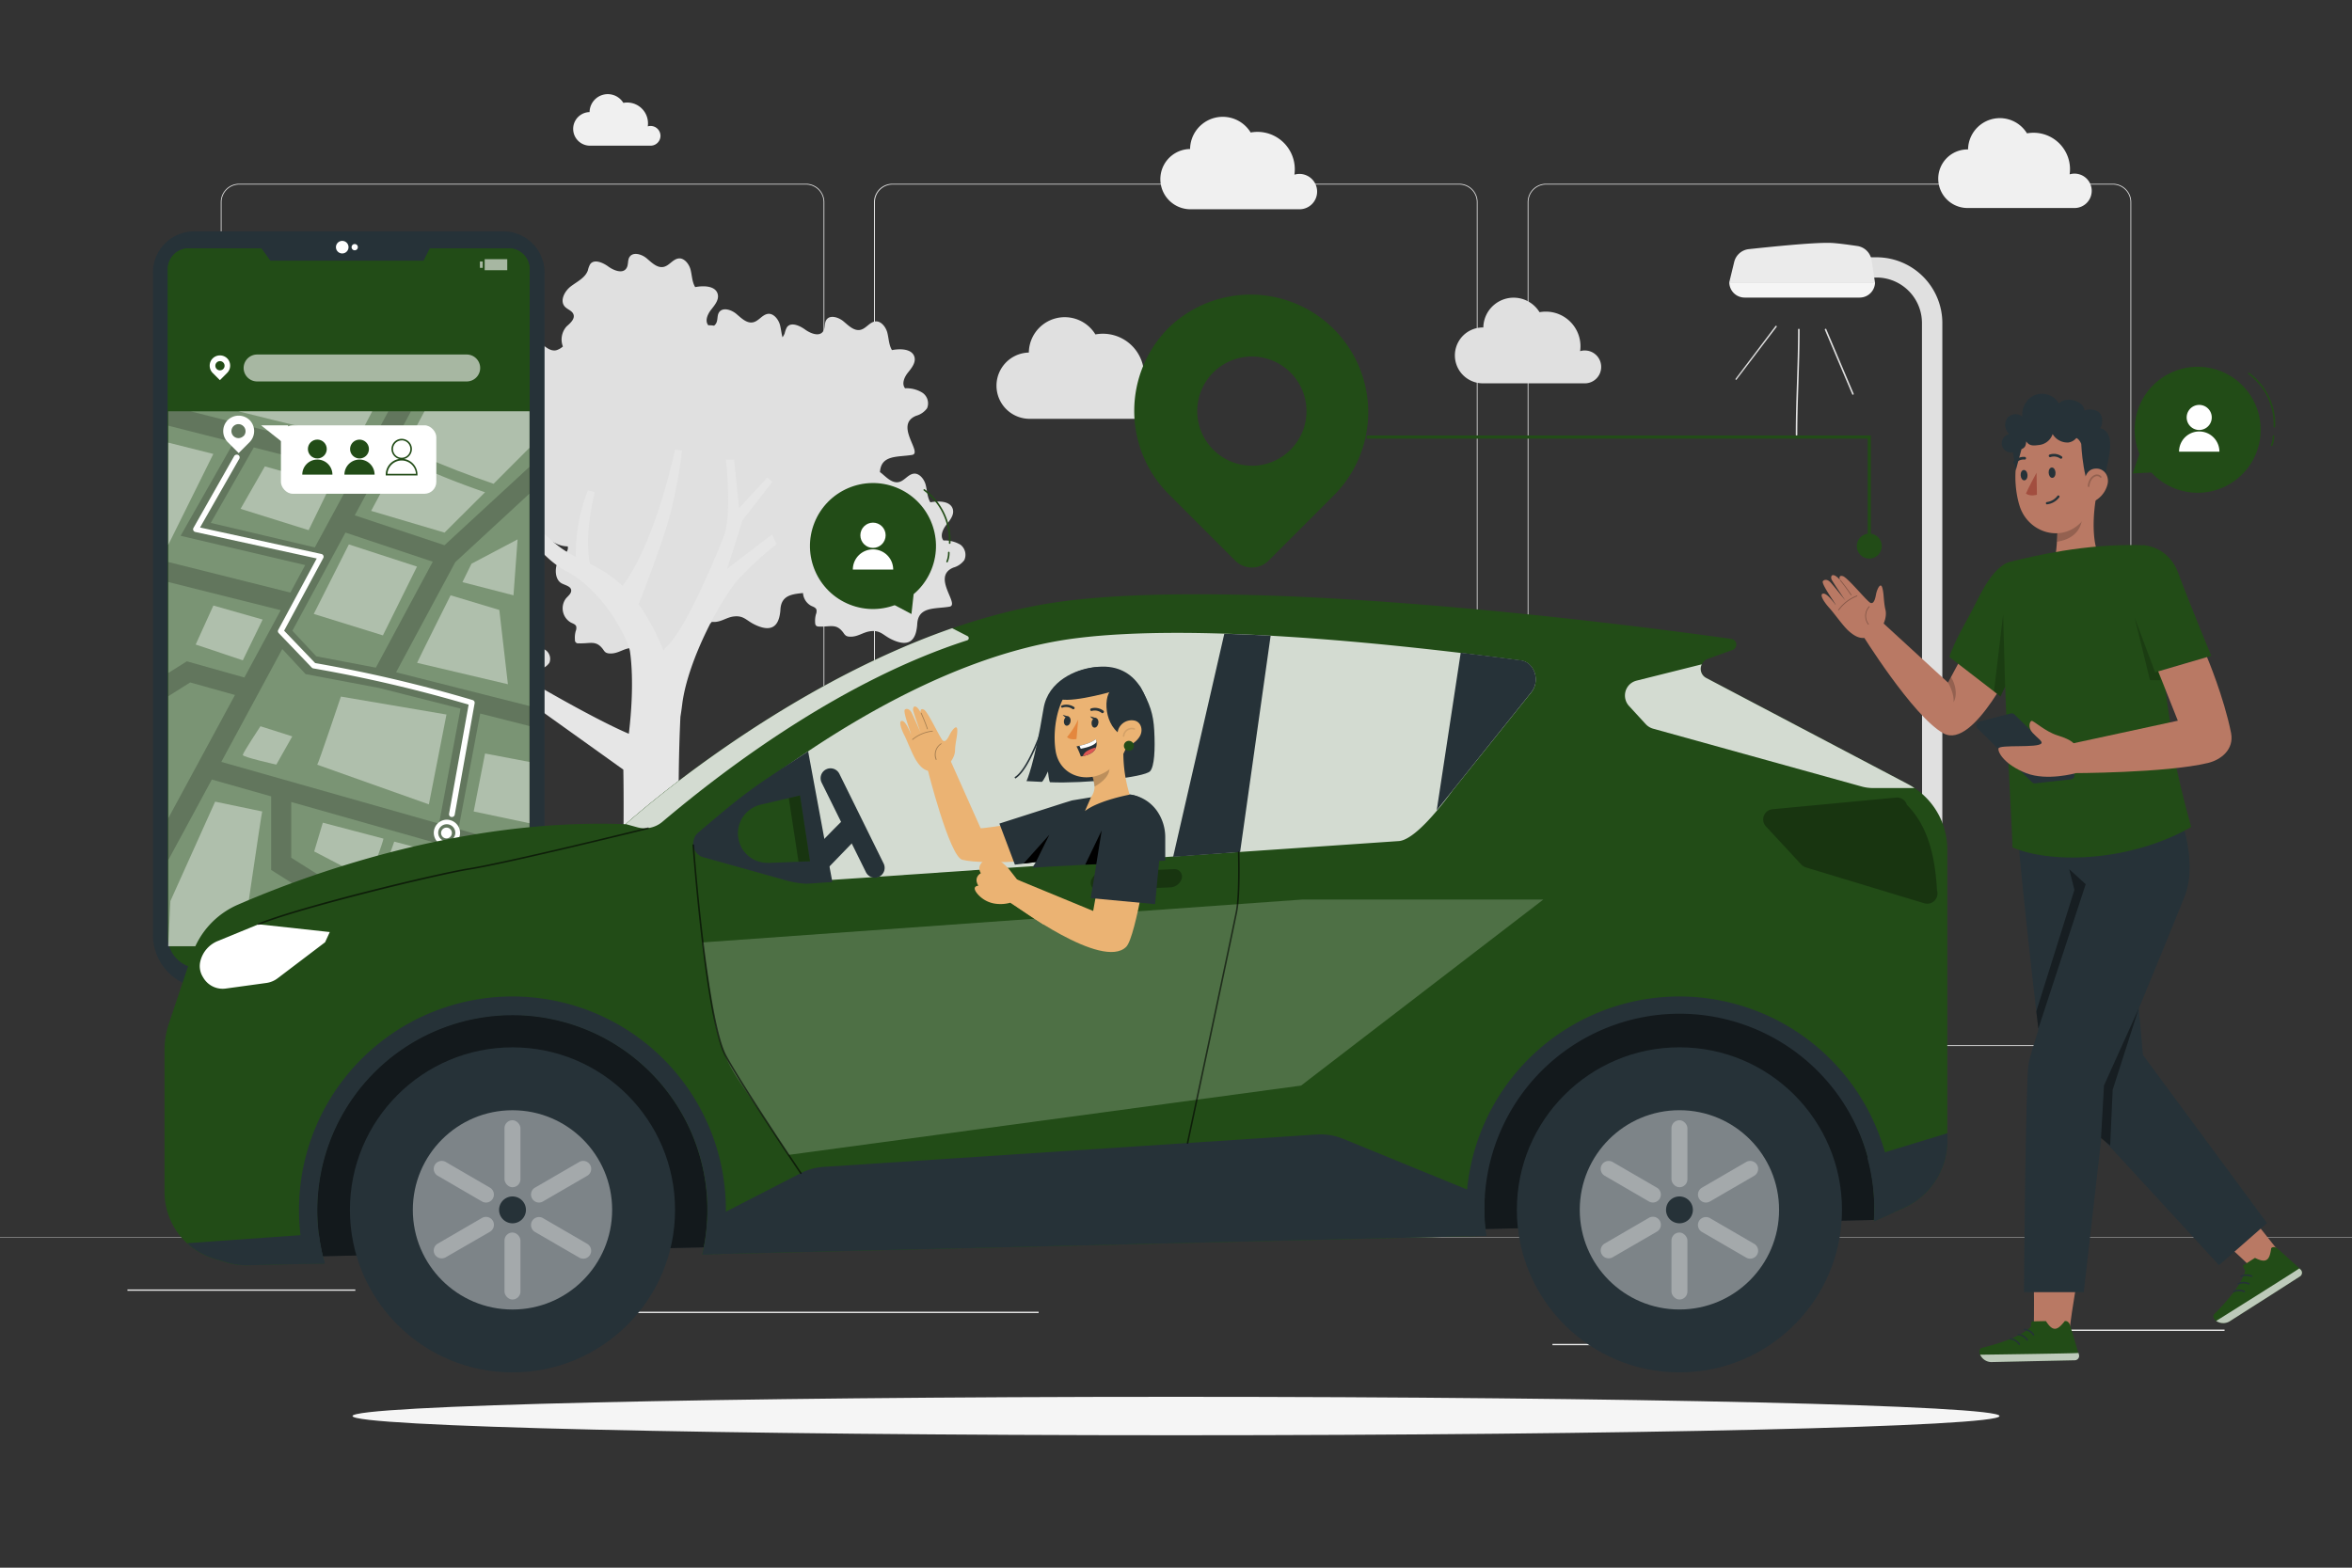 <svg xmlns="http://www.w3.org/2000/svg" viewBox="0 0 750 500"><rect x="0" y="0" width="750" height="500" fill="#333333" stroke="none"/><g id="freepik--background-complete--inject-28"><path d="M673.73,333.61H493a5.87,5.87,0,0,1-5.86-5.86V64.47A5.87,5.87,0,0,1,493,58.61H673.73a5.87,5.87,0,0,1,5.87,5.86V327.75A5.87,5.87,0,0,1,673.73,333.61ZM493,58.86a5.61,5.61,0,0,0-5.61,5.61V327.75a5.61,5.61,0,0,0,5.61,5.61H673.73a5.62,5.62,0,0,0,5.62-5.61V64.47a5.62,5.62,0,0,0-5.62-5.61Z" style="fill:#e0e0e0"></path><path d="M465.31,333.61H284.56a5.87,5.87,0,0,1-5.86-5.86V64.47a5.87,5.87,0,0,1,5.86-5.86H465.31a5.87,5.87,0,0,1,5.86,5.86V327.75A5.87,5.87,0,0,1,465.31,333.61ZM284.56,58.86A5.62,5.62,0,0,0,279,64.47V327.75a5.62,5.62,0,0,0,5.61,5.61H465.31a5.62,5.62,0,0,0,5.61-5.61V64.47a5.62,5.62,0,0,0-5.61-5.61Z" style="fill:#e0e0e0"></path><path d="M257,333.61H76.27a5.87,5.87,0,0,1-5.87-5.86V64.47a5.87,5.87,0,0,1,5.87-5.86H257a5.87,5.87,0,0,1,5.86,5.86V327.75A5.87,5.87,0,0,1,257,333.61ZM76.27,58.86a5.62,5.62,0,0,0-5.62,5.61V327.75a5.62,5.62,0,0,0,5.62,5.61H257a5.61,5.61,0,0,0,5.61-5.61V64.47A5.61,5.61,0,0,0,257,58.86Z" style="fill:#e0e0e0"></path><rect y="394.68" width="750" height="0.12" style="fill:#e0e0e0"></rect><rect x="653.63" y="424.06" width="55.73" height="0.42" style="fill:#ebebeb"></rect><rect x="495.04" y="428.62" width="14.63" height="0.42" style="fill:#ebebeb"></rect><rect x="40.64" y="411.26" width="72.67" height="0.42" style="fill:#ebebeb"></rect><rect x="128.3" y="411.26" width="10.66" height="0.42" style="fill:#ebebeb"></rect><rect x="173.59" y="418.36" width="157.61" height="0.42" style="fill:#ebebeb"></rect><g id="freepik--freepik--tree-1--inject-2--inject-28"><path d="M306.31,173.76a9.6,9.6,0,0,0-5.46-1.37c-1.17-1.43-.22-3.57.91-5s2.53-3.1,2.1-4.9c-.67-2.7-4.46-2.81-7.19-2.28-1-1.63-1-3.65-1.48-5.54s-2.09-3.86-3.88-3.59-2.89,2.24-4.65,2.66c-2.05.48-3.83-1.33-5.43-2.69a7.36,7.36,0,0,0-.63-.47h0c.34-5.62,5.69-4.72,10.24-5.49,3.56-.59-5.87-9.59,1.32-12.49a6.38,6.38,0,0,0,3.47-2.4,4.09,4.09,0,0,0-1.58-5,9.6,9.6,0,0,0-5.44-1.36c-1.17-1.43-.23-3.58.91-5s2.52-3.1,2.1-4.9c-.68-2.7-4.46-2.81-7.19-2.28-1-1.63-1-3.66-1.48-5.54s-2.08-3.86-3.88-3.6-2.89,2.25-4.66,2.67c-2.05.48-3.82-1.34-5.43-2.69s-4.41-2.21-5.51-.42c-.66,1.06-.27,2.54-1,3.6-1.19,1.8-4,.69-5.78-.6s-4.58-2.47-5.78-.67a7.35,7.35,0,0,0-.68,1.87,5.23,5.23,0,0,1-.71,1.29c-.35-1.25-.46-2.6-.78-3.86-.49-1.87-2.09-3.86-3.89-3.6s-2.89,2.26-4.65,2.67c-2.05.49-3.82-1.34-5.43-2.69s-4.41-2.21-5.52-.41c-.66,1.06-.26,2.54-1,3.6a1.79,1.79,0,0,1-.57.59,9.23,9.23,0,0,0-1.81-.12c-1.18-1.42-.23-3.55.91-5s2.53-3.11,2.1-4.9c-.67-2.71-4.46-2.81-7.2-2.28-1-1.64-1-3.67-1.47-5.54s-2.09-3.87-3.89-3.59-2.89,2.25-4.65,2.67c-2.05.48-3.82-1.32-5.43-2.69s-4.41-2.2-5.52-.42c-.65,1-.26,2.55-1,3.6-1.19,1.79-4,.68-5.77-.61s-4.59-2.47-5.79-.67a7,7,0,0,0-.69,1.88c-.82,2.4-3.43,3.6-5.44,5.13s-3.61,4.6-1.91,6.47c.84.93,2.33,1.28,2.75,2.48.51,1.41-1,2.79-2.18,3.81a6.26,6.26,0,0,0-1.2,6.42,5.62,5.62,0,0,1-2.08,1.19c-2,.48-3.82-1.33-5.43-2.68s-4.41-2.21-5.51-.42c-.66,1-.27,2.54-1,3.6-1.19,1.79-4,.69-5.77-.6s-4.59-2.47-5.79-.67a7.48,7.48,0,0,0-.69,1.87c-.82,2.39-3.43,3.59-5.44,5.13s-3.61,4.59-1.91,6.47c.81.94,2.2,1.32,2.68,2.4-1.42-.56-3.05-.42-3.71.64s-.26,2.54-1,3.59c-1.18,1.8-4,.7-5.76-.6s-4.6-2.47-5.8-.67a7.57,7.57,0,0,0-.68,1.88c-.83,2.4-3.43,3.58-5.44,5.12s-3.61,4.61-1.91,6.48c.84.92,2.33,1.28,2.75,2.48.52,1.42-1,2.8-2.17,3.81-2,1.68-2.35,6.73.27,8.12,1.11.58,2.75.88,3,2s-.87,1.93-1.6,2.77a5.1,5.1,0,0,0-.45.69,5.2,5.2,0,0,0,2.05,7.07c.63.28,1.4.54,1.64,1.2a2.52,2.52,0,0,1-.16,1.46,8.12,8.12,0,0,0-.25,2.82,1,1,0,0,0,1.18,1.11c3.79.17,5.61-1.17,7.92,2.12a2.79,2.79,0,0,0,.8.84,2.34,2.34,0,0,0,1,.25c2.6.22,4.28-1.4,6.68-1.71,3.32-.42,4,1.28,6.92,2.65,4.56,2.16,6.78.83,7.65-2.29a13.65,13.65,0,0,0,.4-2.7,4.73,4.73,0,0,1,1.6-3.6h.07c2.43.21,4.08-1.18,6.21-1.61l1.36-.15c2.53,0,3.37,1.5,6,2.7a9.08,9.08,0,0,0,3.91,1c.38,1.42-1,2.69-2.21,3.67-2,1.69-2.33,6.74.29,8.12,1.09.58,2.75.9,3,2s-.87,1.93-1.6,2.76a4.45,4.45,0,0,0-.45.68,5.23,5.23,0,0,0,2.05,7.09c.62.3,1.4.54,1.63,1.19a2.5,2.5,0,0,1-.15,1.48,7.6,7.6,0,0,0-.25,2.81,1,1,0,0,0,1.18,1.11c3.79.17,5.61-1.17,7.92,2.12a2.54,2.54,0,0,0,.79.84,2.77,2.77,0,0,0,1.05.27c2.6.21,4.28-1.42,6.68-1.72,3.31-.42,4,1.28,6.9,2.65,4.58,2.15,6.8.83,7.66-2.29a13.05,13.05,0,0,0,.41-2.71c.34-5.61,5.69-4.72,10.25-5.48a.89.89,0,0,0,.75-.51h.29c2.6.21,4.28-1.41,6.67-1.72,3.33-.42,4,1.28,6.92,2.65,4.57,2.16,6.79.83,7.65-2.29a13.05,13.05,0,0,0,.41-2.71c.3-4.36,3.6-4.79,7.19-5.13a5,5,0,0,0,2.64,4.09c.64.29,1.41.54,1.65,1.2a2.61,2.61,0,0,1-.16,1.46,7.82,7.82,0,0,0-.25,2.81,1.26,1.26,0,0,0,.33.88,1.4,1.4,0,0,0,.84.24c3.79.17,5.61-1.17,7.93,2.13a2.72,2.72,0,0,0,.79.83,2.35,2.35,0,0,0,1,.26c2.6.21,4.28-1.41,6.68-1.72,3.32-.42,4,1.28,6.92,2.65,4.57,2.16,6.79.83,7.65-2.29a13.66,13.66,0,0,0,.41-2.7c.33-5.62,5.69-4.72,10.25-5.49,3.56-.59-5.89-9.59,1.31-12.49a6.36,6.36,0,0,0,3.46-2.4A4.07,4.07,0,0,0,306.31,173.76Z" style="fill:#e0e0e0"></path><path d="M173.87,207.27a7.88,7.88,0,0,0-4.54-1.14c-1-1.2-.18-3,.76-4.19s2.11-2.54,1.74-4.09c-.54-2.26-3.69-2.33-6-1.89-.85-1.37-.82-3.07-1.26-4.62s-1.65-3.17-3.24-3-2.41,1.88-3.88,2.22c-1.7.41-3.19-1.1-4.52-2.23s-3.68-1.84-4.61-.36c-.54.89-.21,2.15-.78,3-1,1.53-3.35.58-4.82-.5s-3.81-2.06-4.83-.56a7.1,7.1,0,0,0-.57,1.56c-.68,2-2.84,3-4.53,4.27s-3,3.81-1.58,5.4c.7.77,1.93,1.09,2.28,2.07.43,1.26-.82,2.33-1.81,3.17-1.65,1.41-2,5.62.23,6.76.92.48,2.27.64,2.53,1.65s-.71,1.61-1.27,2.31a4.35,4.35,0,0,0,.77,6.09,4.28,4.28,0,0,0,.57.37c.52.25,1.16.46,1.35,1a2,2,0,0,1-.12,1.27,6.37,6.37,0,0,0-.21,2.34,1.09,1.09,0,0,0,.28.73,1.11,1.11,0,0,0,.7.21c3.15.14,4.67-1,6.6,1.76a2.32,2.32,0,0,0,.66.7,2,2,0,0,0,.87.21c2.17.18,3.58-1.16,5.57-1.42,2.75-.35,3.33,1.07,5.75,2.21,3.81,1.79,5.67.69,6.35-1.92a11.23,11.23,0,0,0,.34-2.24c.28-4.68,4.74-4,8.54-4.58,3-.5-4.89-8,1.09-10.41a5.2,5.2,0,0,0,2.89-2A3.38,3.38,0,0,0,173.87,207.27Z" style="fill:#e0e0e0"></path><path d="M231.89,181.4l4.89-15.51,9.52-12.24-1.63-1.36-9,9.79-1.59-15.51h-2.6s2.13,18.43-.94,25.17c0,0-11.16,28.4-18,34.54a6.44,6.44,0,0,0-1,1.21,70.59,70.59,0,0,0-7.89-14.8c2.69-6.86,8.44-21.95,10.4-30a159.59,159.59,0,0,0,3.44-19l-2.22-.25s-6.32,29.82-16.76,43.4a41.39,41.39,0,0,0-10.39-7c-.85-4.19-1.21-11.48,1.56-22.87l-2.2-.56a54.61,54.61,0,0,0-3.85,21.2,38.3,38.3,0,0,1-4.53-2.69C169.11,167.8,162,155,162,155L160,157s8.59,18.85,20.55,25.15,19.72,21.64,20.34,25.66c.17,1.15,1.55,10.26-.37,26.22-12.73-5.43-38-20.38-39.63-21.76l-2.94,4,40.82,29.2c.64,38.92-2.3,79.41-2.2,88.17h23.77c-.58-12.08-5.59-57.53-3.37-105,.19-1.17.39-2.51.58-4.07,1.86-14.56,12.91-34.47,18.17-40.13a110.27,110.27,0,0,1,11.9-10.87l-1.44-3.1Z" style="fill:#e6e6e6"></path></g><path d="M420,61.1a5.64,5.64,0,0,0-5.63-5.63h0a5.46,5.46,0,0,0-1.61.24,12.47,12.47,0,0,0,.12-1.73A11.92,11.92,0,0,0,401,42.06a12.3,12.3,0,0,0-2.19.2,10.42,10.42,0,0,0-19.32,5.27h-.18a9.61,9.61,0,0,0,0,19.21h35.26A5.62,5.62,0,0,0,420,61.1Z" style="fill:#f0f0f0"></path><path d="M510.58,117a5.22,5.22,0,0,0-5.22-5.22h0a4.68,4.68,0,0,0-1.49.22,12.32,12.32,0,0,0,.11-1.61,11.06,11.06,0,0,0-11.06-11,11.52,11.52,0,0,0-2,.18A9.67,9.67,0,0,0,473,104.44h-.16a8.91,8.91,0,0,0,0,17.82h32.71A5.21,5.21,0,0,0,510.58,117Z" style="fill:#e0e0e0"></path><path d="M210.61,43.32a3.14,3.14,0,0,0-3.14-3.14h0a2.73,2.73,0,0,0-.9.13,7.73,7.73,0,0,0,.06-1A6.64,6.64,0,0,0,200,32.7a6.39,6.39,0,0,0-1.23.11A5.81,5.81,0,0,0,188,35.75h-.1a5.36,5.36,0,0,0,0,10.71h19.66A3.14,3.14,0,0,0,210.61,43.32Z" style="fill:#f0f0f0"></path><path d="M667,60.85a5.47,5.47,0,0,0-5.48-5.47h0a5.17,5.17,0,0,0-1.56.23,11.87,11.87,0,0,0,.12-1.68,11.63,11.63,0,0,0-13.72-11.4,10.14,10.14,0,0,0-18.79,5.13h-.17a9.34,9.34,0,0,0,0,18.68h34.28A5.47,5.47,0,0,0,667,60.85Z" style="fill:#f0f0f0"></path><path d="M372.64,127.37a6.19,6.19,0,0,0-6.19-6.19h0a6.27,6.27,0,0,0-1.77.26,12.05,12.05,0,0,0,.13-1.9,13.12,13.12,0,0,0-15.51-12.88,11.45,11.45,0,0,0-21.23,5.79h-.2a10.57,10.57,0,0,0,0,21.12h38.76A6.18,6.18,0,0,0,372.64,127.37Z" style="fill:#e0e0e0"></path><g id="freepik--freepik--Streetlight--inject-81--inject-28"><path d="M612.92,333.28h6.45V103.06a21,21,0,0,0-21-21h-5.7v6.45h5.7a14.52,14.52,0,0,1,14.5,14.5Z" style="fill:#e0e0e0"></path><path d="M551.43,90h46.44l-1.06-7a5.41,5.41,0,0,0-4.56-4.54c-3.06-.45-7.06-1-8.94-1-5.49-.12-19,1.29-25.66,2A5.38,5.38,0,0,0,553,83.55Z" style="fill:#ebebeb"></path><path d="M556.34,94.91H593a4.91,4.91,0,0,0,4.91-4.9H551.43A4.9,4.9,0,0,0,556.34,94.91Z" style="fill:#f5f5f5"></path><line x1="582.14" y1="105.1" x2="590.85" y2="125.65" style="fill:#fff"></line><path d="M590.85,125.9a.26.26,0,0,1-.23-.16l-8.71-20.54a.25.25,0,0,1,.14-.33.23.23,0,0,1,.32.13l8.71,20.55a.25.25,0,0,1-.13.33Z" style="fill:#e0e0e0"></path><path d="M572.88,138.94a.25.25,0,0,1-.25-.25c0-5.93.19-11.46.37-16.8s.36-10.86.36-16.79a.25.25,0,0,1,.5,0c0,5.93-.19,11.46-.36,16.8s-.37,10.86-.37,16.79A.25.25,0,0,1,572.88,138.94Z" style="fill:#e0e0e0"></path><path d="M553.64,121.15a.3.3,0,0,1-.16-.05.24.24,0,0,1,0-.35L566.15,104a.25.25,0,0,1,.35-.05.24.24,0,0,1,0,.35l-12.71,16.71A.24.24,0,0,1,553.64,121.15Z" style="fill:#e0e0e0"></path></g></g><g id="freepik--Shadow--inject-28"><path d="M637.6,451.63c0,3.39-117.57,6.13-262.6,6.13S112.4,455,112.4,451.63,230,445.5,375,445.5,637.6,448.25,637.6,451.63Z" style="fill:#f5f5f5"></path></g><g id="freepik--Device--inject-28"><path d="M61.88,73.79h98.63a13.14,13.14,0,0,1,13.14,13.14V298.19a17,17,0,0,1-17,17H65.77a17,17,0,0,1-17-17V86.93A13.14,13.14,0,0,1,61.88,73.79Z" style="fill:#263238"></path><path d="M137.09,79.21l-2,4H86.21l-2.9-4H60.2a6.65,6.65,0,0,0-6.69,6.61v213a10.06,10.06,0,0,0,10.11,10h95.15a10.05,10.05,0,0,0,10.11-10v-213a6.65,6.65,0,0,0-6.69-6.61Z" style="fill:#224C17"></path><circle cx="109.13" cy="78.83" r="2.01" style="fill:#fff"></circle><path d="M114.11,78.83a1,1,0,1,1-1-1A1,1,0,0,1,114.11,78.83Z" style="fill:#fff"></path><path d="M162.19,79.21h-25.1l-2,4H86.21l-2.9-4H60.2a6.65,6.65,0,0,0-6.69,6.61v54.49H168.88V85.82A6.65,6.65,0,0,0,162.19,79.21Z" style="fill:#224C17"></path><g id="freepik--freepik--Screen--inject-5--inject-28"><rect x="153.03" y="83.4" width="0.9" height="2.03" style="fill:#fff;isolation:isolate;opacity:0.6"></rect><rect x="154.55" y="82.66" width="7.2" height="3.52" style="fill:#fff;isolation:isolate;opacity:0.6"></rect><rect x="53.64" y="131.19" width="115.2" height="170.58" style="fill:#fff;isolation:isolate;opacity:0.4"></rect><path d="M168.84,157.43v-8.54l-27.1,25-28.62-9.53,17.93-33.16h-7.21L116.2,145.3,60.75,131.18H53.66v4.59l20.87,5.29L57.59,170.89l39.73,9.34L92.6,189l-39-9.77v6.39l35.91,9L77.93,216.08l-18.36-5.16-5.93,3.74v7.41l7-4.41,14.29,4L53.64,261v13.35l13.91-25.72L86.47,254v23.47L125,301.77H137.6l-44.73-28.2V255.79l76,21.53v-6.44l-22.67-6.45,6.93-36.85,15.78,4v-6.38L126.3,214.42l18.89-35.14ZM67.21,166.78l13.72-24.07,32.26,8.22-12.8,23.66ZM146.85,226,140,262.7,70.57,243l19.44-36L97.45,215l23.38,4.41Zm-27-13.06-19-3.61-7.62-8.15,16.93-31.32L138,179.15Z" style="isolation:isolate;opacity:0.2"></path><path d="M148.84,121.66H82a4.31,4.31,0,0,1-4.31-4.29h0a4.31,4.31,0,0,1,4.3-4.3h66.85a4.3,4.3,0,0,1,4.28,4.32v0h0A4.3,4.3,0,0,1,148.84,121.66Z" style="fill:#fff;isolation:isolate;opacity:0.6"></path><path d="M72.47,114.32h0a3.29,3.29,0,0,0-4.66,0h0a3.3,3.3,0,0,0,0,4.62l2.31,2.31,2.31-2.31A3.3,3.3,0,0,0,72.47,114.32Zm-1.29,3.37a1.47,1.47,0,1,1,0-2.08,1.46,1.46,0,0,1,0,2.08l0,0Z" style="fill:#fff"></path><path d="M142.37,261.43a4.19,4.19,0,1,0,4.34,4.19h0A4.26,4.26,0,0,0,142.37,261.43Zm0,6.91a2.73,2.73,0,1,1,2.82-2.72h0A2.77,2.77,0,0,1,142.37,268.34Z" style="fill:#fff"></path><path d="M144.09,265.62a1.72,1.72,0,1,1-1.72-1.66,1.7,1.7,0,0,1,1.72,1.66Z" style="fill:#fff"></path><path d="M127.5,145.89l-9.15,17.05,23.4,6.93L154.67,157A247.84,247.84,0,0,1,127.5,145.89Z" style="fill:#fff;isolation:isolate;opacity:0.4"></path><path d="M168.84,131.18v11.64L157.39,154.3c-7.7-2.65-15.3-5.51-22.7-8.83-1.87-.83-3.73-1.7-5.56-2.6l6.23-11.69Z" style="fill:#fff;isolation:isolate;opacity:0.4"></path><polygon points="111.24 173.64 132.97 180.71 122.1 202.65 100.05 195.81 111.24 173.64" style="fill:#fff;isolation:isolate;opacity:0.4"></polygon><path d="M133,211.41c.19-.59,10.68-21.54,10.68-21.54l15.54,4.67,2.74,23.69Z" style="fill:#fff;isolation:isolate;opacity:0.4"></path><polygon points="147.46 185.67 163.74 189.87 165.05 172.03 150.35 179.79 147.46 185.67" style="fill:#fff;isolation:isolate;opacity:0.4"></polygon><path d="M101.16,243.9c.33-.26,7.55-21.73,7.55-21.73l33.66,5.72-5.61,28.66Z" style="fill:#fff;isolation:isolate;opacity:0.4"></path><path d="M83.05,231.63l10.15,3.23-5.08,9s-10.69-2.37-10.69-3.06S83.05,231.63,83.05,231.63Z" style="fill:#fff;isolation:isolate;opacity:0.4"></path><path d="M83.61,258.81c-.25.59-6.42,43-6.42,43H53.64l.7-14.43L68.6,255.68Z" style="fill:#fff;isolation:isolate;opacity:0.4"></path><path d="M168.84,279.73v17.89l-25.75,1-22.38-16.09s3.85-10.7,5-14.1Z" style="fill:#fff;isolation:isolate;opacity:0.4"></path><path d="M122.27,267.47l-19.33-5.08-2.75,9.17,17.5,9.13S122.27,268.34,122.27,267.47Z" style="fill:#fff;isolation:isolate;opacity:0.4"></path><polygon points="168.84 243.02 168.84 262.56 151.05 258.81 154.67 240.32 168.84 243.02" style="fill:#fff;isolation:isolate;opacity:0.4"></polygon><polygon points="62.4 205.57 68.04 193.13 83.75 197.6 77.43 210.6 62.4 205.57" style="fill:#fff;isolation:isolate;opacity:0.4"></polygon><polygon points="76.71 162.29 84.46 148.75 105.47 154.63 98.42 169.09 76.71 162.29" style="fill:#fff;isolation:isolate;opacity:0.4"></polygon><path d="M118.7,131.18c-2,3.8-4.46,8.63-4.86,8.94S87.46,134.07,76,131.18Z" style="fill:#fff;isolation:isolate;opacity:0.4"></path><polygon points="68.03 144.78 53.64 173.8 53.64 141.17 68.03 144.78" style="fill:#fff;isolation:isolate;opacity:0.4"></polygon><path d="M144.09,260.58h-.16a.9.9,0,0,1-.74-1l6.25-34.84a447.6,447.6,0,0,0-49.51-11.56.94.94,0,0,1-.52-.27l-10.55-11a.86.86,0,0,1-.14-1L101,178.12l-38.71-8.45a.88.88,0,0,1-.69-1.06.92.92,0,0,1,.09-.23l13-22.94a1,1,0,0,1,1.26-.34.88.88,0,0,1,.35,1.22L63.79,168.24l38.69,8.45a.89.89,0,0,1,.69,1.06.6.6,0,0,1-.08.21L90.6,201.15l9.9,10.33a447.77,447.77,0,0,1,50.22,11.8.88.88,0,0,1,.63,1L145,259.84A.91.91,0,0,1,144.09,260.58Z" style="fill:#fff"></path></g><path d="M79.61,134h0a5,5,0,0,0-7,0l0,0h0a5,5,0,0,0,0,7l3.5,3.5,3.5-3.5A5,5,0,0,0,79.61,134Zm-2,5.08a2.23,2.23,0,1,1,0-3.15h0A2.23,2.23,0,0,1,77.65,139.11Z" style="fill:#fff"></path><rect x="89.58" y="135.65" width="49.55" height="21.83" rx="3.77" style="fill:#fff"></rect><circle cx="101.19" cy="143.21" r="3.01" style="fill:#224C17"></circle><path d="M101.19,146.57a4.81,4.81,0,0,0-4.8,4.81H106A4.81,4.81,0,0,0,101.19,146.57Z" style="fill:#224C17"></path><path d="M114.64,146.22a3,3,0,1,0-3-3A3,3,0,0,0,114.64,146.22Z" style="fill:#224C17"></path><path d="M114.64,146.57a4.82,4.82,0,0,0-4.81,4.81h9.62A4.81,4.81,0,0,0,114.64,146.57Z" style="fill:#224C17"></path><path d="M128.09,146.47a3.26,3.26,0,1,1,3.26-3.26A3.26,3.26,0,0,1,128.09,146.47Zm0-6a2.76,2.76,0,1,0,2.76,2.76A2.77,2.77,0,0,0,128.09,140.45Z" style="fill:#224C17"></path><path d="M133.15,151.63H123v-.25a5.06,5.06,0,0,1,10.12,0Zm-9.61-.5h9.1a4.56,4.56,0,0,0-9.1,0Z" style="fill:#224C17"></path><path d="M91.88,135.65H83.26s7.22,5.8,7.39,5.8S91.88,135.65,91.88,135.65Z" style="fill:#fff"></path><path d="M83.61,301.77c-.74,0,5.84-14.13,5.8-14.4-.18-1.13,24.31,14.4,24.31,14.4Z" style="fill:#fff;isolation:isolate;opacity:0.4"></path></g><g id="freepik--Icon--inject-28"><path d="M372.66,104.55a37.52,37.52,0,0,1,53.06,53.05l-21.19,21.2a7.54,7.54,0,0,1-10.66,0l-21.21-21.21A37.52,37.52,0,0,1,372.66,104.55Zm26.53,44a17.42,17.42,0,1,0-17.42-17.42h0a17.43,17.43,0,0,0,17.42,17.39Z" style="fill:#224C17"></path><polygon points="596.57 176.22 595.57 176.22 595.57 139.89 435.8 139.89 435.8 138.89 596.57 138.89 596.57 176.22" style="fill:#224C17"></polygon><circle cx="596.07" cy="174.17" r="3.99" style="fill:#224C17"></circle></g><g id="freepik--speech-bubble-2--inject-28"><circle cx="700.78" cy="137.06" r="20.09" transform="translate(24.64 366.64) rotate(-29.82)" style="fill:#224C17"></circle><polygon points="687.34 145.4 682.2 144.82 680.09 151 686.49 150.67 687.34 145.4" style="fill:#224C17"></polygon><path d="M725.22,136.34h0a.25.25,0,0,1-.23-.26,19.76,19.76,0,0,0-8-16.73.25.25,0,1,1,.29-.4,20.24,20.24,0,0,1,8.22,17.16A.25.25,0,0,1,725.22,136.34Z" style="fill:#224C17"></path><path d="M724.4,142.24a.16.16,0,0,1-.1,0,.23.23,0,0,1-.13-.32,7.18,7.18,0,0,0,.53-2.82.23.23,0,0,1,.24-.25.24.24,0,0,1,.26.24,7.62,7.62,0,0,1-.57,3A.25.25,0,0,1,724.4,142.24Z" style="fill:#224C17"></path><path d="M701.28,137.14a4,4,0,1,0-4-4A4,4,0,0,0,701.28,137.14Z" style="fill:#fff"></path><path d="M701.28,137.61a6.43,6.43,0,0,0-6.43,6.44h12.87A6.44,6.44,0,0,0,701.28,137.61Z" style="fill:#fff"></path></g><g id="freepik--speech-bubble-1--inject-28"><circle cx="278.38" cy="174.17" r="20.09" transform="translate(13.75 368.59) rotate(-68.34)" style="fill:#224C17"></circle><polygon points="286.27 187.79 284.88 192.78 290.64 195.84 291.34 189.47 286.27 187.79" style="fill:#224C17"></polygon><path d="M302.82,173.46h0a.26.26,0,0,1-.24-.27,19.72,19.72,0,0,0-8-16.72.25.25,0,0,1,.29-.41,20.23,20.23,0,0,1,8.22,17.16A.26.26,0,0,1,302.82,173.46Z" style="fill:#224C17"></path><path d="M302,179.36l-.1,0a.26.26,0,0,1-.13-.33,7,7,0,0,0,.53-2.81.25.25,0,1,1,.5,0,7.57,7.57,0,0,1-.57,3A.25.25,0,0,1,302,179.36Z" style="fill:#224C17"></path><circle cx="278.38" cy="170.72" r="4.03" style="fill:#fff"></circle><path d="M278.38,175.22a6.43,6.43,0,0,0-6.43,6.43h12.87A6.43,6.43,0,0,0,278.38,175.22Z" style="fill:#fff"></path></g><g id="freepik--character-2--inject-28"><path d="M705.8,393.36l9.84-7.75c6.28,7.15,11.35,14.27,15.17,18.52l-2.37,5.57L722,408.42A187.61,187.61,0,0,0,705.8,393.36Z" style="fill:#b97964"></path><path d="M715.23,403.63l3.83-2.44c3.92,2,4.7.4,5.18-3.12,1-.84,2.14.25,2.45.53l6.91,6.25a1.42,1.42,0,0,1,.12,2,1.64,1.64,0,0,1-.32.27L724.21,413l-12.88,8.2c-3.51,2.24-6.49-.83-5.25-2.08,5.59-5.58,9-10.42,9.78-13.6C716,404.92,715.48,404.91,715.23,403.63Z" style="fill:#224C17"></path><path d="M718,407.28a.23.23,0,0,1-.11,0,3.74,3.74,0,0,0-3.12,0,.25.25,0,0,1-.33-.13.24.24,0,0,1,.12-.33,4.27,4.27,0,0,1,3.55,0,.25.25,0,0,1,.12.33A.28.28,0,0,1,718,407.28Z" style="fill:#263238"></path><path d="M717.1,409.68l-.11,0a3.74,3.74,0,0,0-3.12,0,.24.24,0,0,1-.33-.12.24.24,0,0,1,.12-.33,4.23,4.23,0,0,1,3.55,0,.25.25,0,0,1,.12.33A.27.27,0,0,1,717.1,409.68Z" style="fill:#263238"></path><path d="M715.64,412.15a.19.19,0,0,1-.1,0,3.8,3.8,0,0,0-3.13,0,.25.25,0,0,1-.21-.46,4.27,4.27,0,0,1,3.55,0,.24.24,0,0,1,.12.33A.24.24,0,0,1,715.64,412.15Z" style="fill:#263238"></path><path d="M733.72,406.84a1.64,1.64,0,0,1-.32.27L724.21,413l-12.88,8.2a4,4,0,0,1-4.64.1c.54-.34,26.25-16.44,26.51-16.77l.5.48A1.39,1.39,0,0,1,733.72,406.84Z" style="fill:#fff;opacity:0.7"></path><path d="M647.73,393.08,663,402.49c-1.14,11.45-4,21.85-2.89,27.47l-4.92,3.53-6.71-7S649.05,406,647.73,393.08Z" style="fill:#b97964"></path><path d="M647.87,421.44l4.54-.09c2.32,3.72,3.81,2.78,6,0,1.32-.18,1.7,1.32,1.82,1.73l2.66,8.92a1.42,1.42,0,0,1-.93,1.77,1.45,1.45,0,0,1-.41.06l-10.9.23-15.26.33c-4.16.08-5.11-4.09-3.4-4.51,7.67-1.87,13.07-4.25,15.41-6.55C647.87,423,647.41,422.67,647.87,421.44Z" style="fill:#224C17"></path><path d="M648.47,426a.24.24,0,0,1-.21-.11,3.71,3.71,0,0,0-2.66-1.63.25.25,0,0,1-.22-.28.24.24,0,0,1,.28-.22,4.24,4.24,0,0,1,3,1.86.25.25,0,0,1-.07.34A.23.23,0,0,1,648.47,426Z" style="fill:#263238"></path><path d="M646.45,427.62a.26.26,0,0,1-.21-.11,3.76,3.76,0,0,0-2.66-1.64.25.25,0,0,1-.22-.27.24.24,0,0,1,.28-.22,4.26,4.26,0,0,1,3,1.85.26.26,0,0,1-.07.35A.23.23,0,0,1,646.45,427.62Z" style="fill:#263238"></path><path d="M643.93,429a.22.22,0,0,1-.21-.12,3.73,3.73,0,0,0-2.66-1.63.25.25,0,0,1-.22-.28.23.23,0,0,1,.27-.22,4.24,4.24,0,0,1,3,1.86.26.26,0,0,1-.2.39Z" style="fill:#263238"></path><path d="M662,433.79a1.45,1.45,0,0,1-.41.06l-10.9.23-15.26.33a4,4,0,0,1-4-2.34c.63,0,31-.41,31.36-.56l.18.67A1.42,1.42,0,0,1,662,433.79Z" style="fill:#fff;opacity:0.7"></path><path d="M668.35,174.47s-1.71-5.64.09-16.16l-.57-.2c.25-1.47.53-2.84.81-4a.28.28,0,0,0,0-.05l-13,10.19c.7,3.22.24,9.65-.15,12.39,0,0-1.22,5,5.21,4.5C665.48,180.74,668.35,174.47,668.35,174.47Z" style="fill:#b97964"></path><path d="M656,168.84l7.82-2.72c-.45,2.58-2.32,5.79-7.87,6.66A24.38,24.38,0,0,0,656,168.84Z" style="opacity:0.2"></path><path d="M668,147.26c.06,8.94.27,14-3.93,18.82-6.31,7.27-17.33,4-20.07-4.74-2.46-7.9-2.15-21.19,6.35-25.25A12.34,12.34,0,0,1,668,147.26Z" style="fill:#b97964"></path><path d="M668.43,136.47c-1.56-4.82-13.86-4-17.12-1.3-.49.41,7,3.58,6.59,3.45l3.51.95c.52-.15,1.6.39,2.25,2,0,0,.54,13.68,4.68,17.37,3-1.73,2.82-7.16,3.58-10.44C673.05,143.59,674.33,136.44,668.43,136.47Z" style="fill:#263238"></path><path d="M672.05,154.44a8.38,8.38,0,0,1-3.85,5.2c-2.57,1.5-3.76-1.34-3.7-4.16.06-2.54.59-5.67,3.48-6S672.69,151.76,672.05,154.44Z" style="fill:#b97964"></path><path d="M655.46,150.7c.06.91-.37,1.67-1,1.71s-1.13-.68-1.19-1.59.37-1.68,1-1.71S655.4,149.79,655.46,150.7Z" style="fill:#263238"></path><path d="M646.53,151.48c.06.91-.37,1.68-1,1.72s-1.13-.68-1.19-1.59.37-1.68,1-1.71S646.47,150.57,646.53,151.48Z" style="fill:#263238"></path><path d="M649.41,150.78s-2.58,4.72-3.38,6.63c1.35,1.06,3.5.38,3.5.38Z" style="fill:#a24e3f"></path><path d="M657.39,146.25a.42.42,0,0,1-.43,0,3.43,3.43,0,0,0-3.06-.48.43.43,0,0,1-.56-.23.42.42,0,0,1,.22-.56,4.31,4.31,0,0,1,3.88.57.42.42,0,0,1,.12.59A.46.46,0,0,1,657.39,146.25Z" style="fill:#263238"></path><path d="M652.71,160.87a.38.38,0,0,1,0-.75,4.94,4.94,0,0,0,3.39-2,.37.37,0,0,1,.53,0,.38.38,0,0,1,0,.53,5.73,5.73,0,0,1-3.9,2.21Z" style="fill:#263238"></path><path d="M666,155.31h0a.24.24,0,0,1-.24-.26,4.58,4.58,0,0,1,.72-2.3,3.13,3.13,0,0,1,1.58-1.33,1.88,1.88,0,0,1,2,.54.25.25,0,0,1,0,.35.24.24,0,0,1-.35,0,1.37,1.37,0,0,0-1.48-.37,2.55,2.55,0,0,0-1.3,1.11,4.1,4.1,0,0,0-.65,2.06A.25.25,0,0,1,666,155.31Z" style="opacity:0.2"></path><path d="M642.33,147.91a.54.54,0,0,1-.23-.11.43.43,0,0,1,0-.6,4.2,4.2,0,0,1,3.59-1.47.42.42,0,0,1,.36.49.41.41,0,0,1-.48.35,3.3,3.3,0,0,0-2.83,1.2A.44.44,0,0,1,642.33,147.91Z" style="fill:#263238"></path><path d="M670,132.48c-.83-1.94-3.45-2.16-5.37-1.59-.12-2.44-3.41-3.58-5.4-3.34a4,4,0,0,0-2.74,1.14c.16,0-.74-1.15-1.27-1.6a6.32,6.32,0,0,0-7.05-.75,6.89,6.89,0,0,0-3.3,6.53,3.39,3.39,0,0,0-4.81.52,3.86,3.86,0,0,0,.65,5.05,3,3,0,0,0-2.33,3.53,3,3,0,0,0,3.51,2.31c.25,1.79.63,4,.88,5.82l1.83-6.83c1.2-.54,1.39-1.13,1.52-2.5,1.06,1.62,2.48,1.36,4.31,1.13a5.15,5.15,0,0,0,4.11-3.45,5.5,5.5,0,0,0,5,2.68A4,4,0,0,0,663,137a4.23,4.23,0,0,0,5.46,1A4.64,4.64,0,0,0,670,132.48Z" style="fill:#263238"></path><path d="M683.53,173.9s8,.22,11.15,9.09c3,8.17,10.44,26.19,10.44,26.19l-17.91,5.24-7.13-21.33Z" style="fill:#224C17"></path><path d="M654.29,259l10.79,23s-17.14,51.59-18.17,57-1.51,73.12-1.51,73.12l19.07,0L672,346s23.15-56.12,24.85-60.68c3.18-8.54-.15-20-.15-20l-5.9-8.5Z" style="fill:#263238"></path><path d="M643.81,270.53c0,2.09,7.44,73.55,8.66,73.81s55.12,59.2,55.12,59.2l15.3-13.44-39.54-53.62L679,288.3,677.43,258,643,260.57Z" style="fill:#263238"></path><polygon points="669.97 362.98 670.92 346.19 682 321.64 682 321.64 673.68 347.6 672.89 365.37 669.97 362.98" style="opacity:0.4"></polygon><polygon points="649.99 328.04 665.08 282.01 659.82 277.21 661.49 283.81 649.33 322.58 649.99 328.04" style="opacity:0.4"></polygon><path d="M597.83,196.28l23.35,21.43,10.88-20.26s11.88,11.73,11.47,11.9-14,29.89-23.77,24.56-26.34-32.15-26.34-32.15Z" style="fill:#b97964"></path><path d="M621.18,217.71s2,3.24,1.77,6.3a6.6,6.6,0,0,0,.63-3.93,9.6,9.6,0,0,0-1.46-4.12Z" style="isolation:isolate;opacity:0.2"></path><path d="M642.67,179.22c6.38,3.27,8.94,14.89-4.76,42.91L621.55,209.5c2.62-7,5.28-10.62,9.48-19.11C637.68,177.22,642.67,179.22,642.67,179.22Z" style="fill:#224C17"></path><path d="M642.47,178.8c4.5-1,22.38-5.68,41.5-4.88l10.11,71.24s2,9.34,4.65,18.59c-18.22,10.55-43.5,12.25-57.06,6.5.18.28-.25-7.61-.83-19.17-1-20.37-2.54-52.15-2.07-70.7C638.79,179.93,642,178.9,642.47,178.8Z" style="fill:#224C17"></path><polygon points="639.39 219.03 638.75 195.99 635.84 220.53 637.91 222.13 639.39 219.03" style="isolation:isolate;opacity:0.2"></polygon><polygon points="688.21 214.13 687.21 214.42 680.69 196.95 685.58 216.94 688.91 216.96 688.21 214.13" style="isolation:isolate;opacity:0.2"></polygon><path d="M600.08,200s1.79-2.83,1.15-5.52-.43-5-1-7-1.73.58-2,2.06-.69,3.15-1.77,2.74-7.28-8.12-8.83-8.53-.94,1.15-.94,1.15-1.56-1.83-2.45-1.41c-.23.11-.59.74,0,1.68,1.3,2.13,4.27,6.45,4.27,6.45-.17-.25-4.21-5.32-4.92-6-.92-.89-1.8-.84-2.3-.29-.71.78,4.09,7.24,4.1,7.66,0,0-2.64-3.82-4-3.67s.18,2.63,1.94,4.57c1.62,1.78,4.33,5.69,6.15,7.33,2.25,2,4.21,2.89,6.81,1.76A9.51,9.51,0,0,0,600.08,200Z" style="fill:#b97964"></path><path d="M590.29,189.88a.11.11,0,0,1-.1-.06c-1.07-1.6-2.22-3.16-3.42-4.64a.12.12,0,0,1,0-.18.12.12,0,0,1,.17,0c1.21,1.49,2.36,3.06,3.44,4.66a.14.14,0,0,1,0,.18Z" style="opacity:0.3"></path><path d="M586.27,194.63a.11.11,0,0,1-.07,0,.12.12,0,0,1,0-.17,13,13,0,0,1,5.91-4.52.13.13,0,0,1,.08.24,12.77,12.77,0,0,0-5.79,4.42A.11.11,0,0,1,586.27,194.63Z" style="opacity:0.3"></path><path d="M595.79,199.21a.14.14,0,0,1-.1-.05,4.53,4.53,0,0,1,.28-5.77.14.14,0,0,1,.18,0,.13.13,0,0,1,0,.18,4.27,4.27,0,0,0-.27,5.45.12.12,0,0,1,0,.17A.13.13,0,0,1,595.79,199.21Z" style="opacity:0.3"></path><path d="M703.77,209.57s5.39,12.76,7.67,24.21c1,5.2-3.12,8.54-7.37,9.56-13.4,3.24-43.6,3.25-43.6,3.25l-.79-9.21,34.78-7.52-6.25-15.73Z" style="fill:#b97964"></path><path d="M660.4,248.56,649,249.84a1.31,1.31,0,0,1-1.06-.37l-17.35-17.15a1.3,1.3,0,0,1,.58-2.18l10-2.58a1.27,1.27,0,0,1,1.23.33l18.73,18.45A1.3,1.3,0,0,1,660.4,248.56Z" style="fill:#263238"></path><path d="M661.46,237.43s-.32-1.34-5.36-2.88c-3.83-1.17-7.64-4.75-8.26-4.63s-1.29,2.08.3,3.8,3.24,2.7,2.82,3.36c-1,1.59-13.48.29-13.7,1.65s2.17,5.26,8.84,7.86,15.83,0,15.83,0Z" style="fill:#b97964"></path></g><g id="freepik--character-1--inject-28"><polygon points="598.54 389.06 72.69 401.38 72.69 311.44 603.6 311.44 598.54 389.06" style="fill:#263238"></polygon><polygon points="598.54 389.06 72.69 401.38 72.69 311.44 603.6 311.44 598.54 389.06" style="isolation:isolate;opacity:0.5"></polygon><g id="freepik--freepik--Car--inject-7--inject-28"><path d="M52.46,334.52v45.61a22.29,22.29,0,0,0,15.7,21.29l3.72,1.13a22,22,0,0,0,7.07,1l24.56-.58a62.22,62.22,0,1,1,120.39-2.86l249.9-5.94a63.4,63.4,0,0,1-.59-8.81,62.22,62.22,0,1,1,124.43.54c0,1.21-.09,2.4-.09,3.6a10.59,10.59,0,0,0,1-.43l8.55-3.81a23.54,23.54,0,0,0,13.85-21.45v-92.9a23.51,23.51,0,0,0-12.57-20.82l-64.23-33.78a3.39,3.39,0,0,1,.42-6.17l7.86-2.82a1.83,1.83,0,0,0-.36-3.55C521.54,199.49,402.84,184,340.44,191.6c-72,8.81-140.95,71.27-140.95,71.27-53-2-102.41,16.45-123.7,25.7a26.61,26.61,0,0,0-14.55,15.87L54,326A27,27,0,0,0,52.46,334.52Z" style="fill:#224C17"></path><path d="M473.87,394.15a60.24,60.24,0,0,1-.54-8.27c0-1.41,0-2.8.13-4.19L428.27,363.2a19.08,19.08,0,0,0-8.35-1.36L262.74,372.16a18.61,18.61,0,0,0-7.37,2l-29.86,15.36A64.69,64.69,0,0,1,224,400.09Z" style="fill:#263238"></path><path d="M621,363.79v-2.37l-25.56,7.82a62.38,62.38,0,0,1,2.24,16.64c0,1.21-.09,2.4-.09,3.6a10.59,10.59,0,0,0,1-.43l8.57-3.81A23.54,23.54,0,0,0,621,363.79Z" style="fill:#263238"></path><path d="M59.72,396.5a22.14,22.14,0,0,0,8.53,4.92L72,402.55a22,22,0,0,0,7.08,1L103.6,403a61.13,61.13,0,0,1-1.92-9.47Z" style="fill:#263238"></path><path d="M535.59,317.82a68,68,0,0,0-67.54,76.47l5.9-.14a62.22,62.22,0,1,1,123.84-8.27c0,1.21-.1,2.4-.1,3.6a10.75,10.75,0,0,0,1-.43l4.91-2.22v-.95a68.13,68.13,0,0,0-68.07-68.06Z" style="fill:#263238"></path><path d="M163.42,317.82a68.06,68.06,0,0,0-65.87,85.27l6-.14A62.21,62.21,0,1,1,224,400.09l6-.15a68.05,68.05,0,0,0-66.59-82.12Z" style="fill:#263238"></path><path d="M222.65,265.48a4.69,4.69,0,0,0,1.37,7.85l26,7.28a17.68,17.68,0,0,0,7.05.53l192.6-23.86A19.64,19.64,0,0,0,462,250.42L487.29,221a6.5,6.5,0,0,0,1.51-3.59c.35-3.35-1.76-6.37-4.69-6.75C438,204.53,379.67,199,342.85,203.46,294.59,209.35,246,245.63,222.65,265.48Z" style="fill:#224C17"></path><path d="M223.52,265.48a4.69,4.69,0,0,0,1.37,7.85l26,7.28a17.7,17.7,0,0,0,7.05.53l188.3-12.9c4.69-.6,11.93-9.21,17.05-16.21L488.15,221a6.44,6.44,0,0,0,1.52-3.59c.34-3.35-1.76-6.37-4.69-6.75-46.13-6.11-104.44-11.67-141.26-7.18C295.45,209.35,246.87,245.63,223.52,265.48Z" style="fill:#fff;isolation:isolate;opacity:0.8"></path><g style="opacity:0.3"><path d="M349.34,283.84a2.39,2.39,0,0,1-1.43-3h0a4,4,0,0,1,3.59-2.64l22.92-1a2.34,2.34,0,0,1,.91.13,2.41,2.41,0,0,1,1.45,3.06h0a4,4,0,0,1-3.61,2.63l-22.92,1A2.34,2.34,0,0,1,349.34,283.84Z"></path></g><path d="M519.8,218.16a4.93,4.93,0,0,0-.4,6.94l5.43,5.91a5.1,5.1,0,0,0,2.3,1.39l66.58,18.47a13.81,13.81,0,0,0,3.56.47H610.5c-.69-.46-1.4-.88-2.13-1.27l-64.23-33.81h0a3.27,3.27,0,0,1-1.48-4.38l-20.86,5.22A5,5,0,0,0,519.8,218.16Z" style="fill:#224C17"></path><path d="M105.16,297.27l-22.72-2.48-13,5.34a9.34,9.34,0,0,0-5.53,6.35h0a6.55,6.55,0,0,0,.67,4.92l.23.39a7.16,7.16,0,0,0,7.17,3.5l13.1-1.8A7.66,7.66,0,0,0,88.55,312l15.11-11.47Z" style="fill:#fff;isolation:isolate"></path><path d="M199.54,262.84l3.62,1a8.77,8.77,0,0,0,8.07-1.74c21.06-17.81,57.67-45.14,97.17-57.87a.74.74,0,0,0,.13-1.35l-4.91-2.52C246.63,220.15,199.54,262.84,199.54,262.84Z" style="fill:#224C17"></path><path d="M199.54,262.84l3.62,1a8.77,8.77,0,0,0,8.07-1.74c21.06-17.81,57.67-45.14,97.17-57.87a.74.74,0,0,0,.13-1.35l-4.91-2.52C246.63,220.15,199.54,262.84,199.54,262.84Z" style="fill:#fff;isolation:isolate;opacity:0.8"></path><path d="M415.46,286.89,224,300.58l3.61,23.62a49.89,49.89,0,0,0,7.85,20.22l16,23.92,163.42-22.1,77.27-59.35Z" style="fill:#fff;isolation:isolate;opacity:0.2"></path><circle cx="535.53" cy="385.87" r="51.84" style="fill:#263238"></circle><circle cx="535.53" cy="385.87" r="31.78" style="fill:#fff;isolation:isolate;opacity:0.4"></circle><g style="opacity:0.3"><rect x="532.99" y="357.29" width="5.09" height="21.37" rx="2.54" style="fill:#fff"></rect></g><g style="opacity:0.3"><rect x="532.99" y="393.1" width="5.09" height="21.37" rx="2.54" style="fill:#fff"></rect></g><g style="opacity:0.3"><path d="M545.24,383.21a2.54,2.54,0,0,1-3.46-.95h0a2.54,2.54,0,0,1,.93-3.46l14.1-8.19a2.56,2.56,0,0,1,3.49.94h0a2.56,2.56,0,0,1-.94,3.47l-14.09,8.18Z" style="fill:#fff"></path></g><g style="opacity:0.3"><path d="M514.23,401a2.54,2.54,0,0,1-3.46-.93h0a2.53,2.53,0,0,1,.93-3.46l14.1-8.19h0a2.53,2.53,0,0,1,3.47.92h0a2.54,2.54,0,0,1-.92,3.48L514.24,401Z" style="fill:#fff"></path></g><g style="opacity:0.3"><path d="M556.81,401.1l-14.1-8.18a2.56,2.56,0,0,1-.93-3.49h0a2.57,2.57,0,0,1,3.49-.92l14.09,8.19a2.56,2.56,0,0,1,.94,3.47h0A2.55,2.55,0,0,1,556.81,401.1Z" style="fill:#fff"></path></g><g style="opacity:0.3"><path d="M529.27,382.27a2.54,2.54,0,0,1-3.47.92L511.7,375h0a2.53,2.53,0,0,1-.93-3.46h0a2.55,2.55,0,0,1,3.47-.93l14.11,8.19h0a2.53,2.53,0,0,1,.91,3.47h0Z" style="fill:#fff"></path></g><path d="M531.27,385.86a4.26,4.26,0,0,1,4.26-4.26h0a4.28,4.28,0,1,1-4.27,4.28Z" style="fill:#263238"></path><circle cx="163.42" cy="385.88" r="51.84" style="fill:#263238"></circle><circle cx="163.42" cy="385.88" r="31.78" style="fill:#fff;isolation:isolate;opacity:0.4"></circle><g style="opacity:0.3"><rect x="160.87" y="357.29" width="5.09" height="21.37" rx="2.54" style="fill:#fff"></rect></g><g style="opacity:0.3"><rect x="160.87" y="393.1" width="5.09" height="21.37" rx="2.54" style="fill:#fff"></rect></g><g style="opacity:0.3"><path d="M173.11,383.21a2.51,2.51,0,0,1-3.43-.95h0a2.53,2.53,0,0,1,.91-3.47l14.12-8.19h0a2.54,2.54,0,0,1,3.47.94h0a2.54,2.54,0,0,1-.94,3.47l-14.09,8.18Z" style="fill:#fff"></path></g><g style="opacity:0.3"><path d="M138.65,400.11h0a2.53,2.53,0,0,1,.93-3.46l14.1-8.19a2.55,2.55,0,0,1,3.49.92h0a2.55,2.55,0,0,1-.94,3.48L142.14,401A2.56,2.56,0,0,1,138.65,400.11Z" style="fill:#fff"></path></g><g style="opacity:0.3"><path d="M188.17,400.18a2.52,2.52,0,0,1-3.46.92l-14.12-8.18a2.56,2.56,0,0,1-.91-3.49h0a2.54,2.54,0,0,1,3.47-.92l14.09,8.19h0a2.55,2.55,0,0,1,.93,3.47h0Z" style="fill:#fff"></path></g><g style="opacity:0.3"><path d="M157.15,382.29a2.53,2.53,0,0,1-3.47.9L139.58,375h0a2.53,2.53,0,0,1-.93-3.46h0a2.56,2.56,0,0,1,3.49-.94l14.09,8.19h0a2.55,2.55,0,0,1,.93,3.47h0Z" style="fill:#fff"></path></g><path d="M163.42,381.6h0a4.28,4.28,0,1,1-4.27,4.28A4.28,4.28,0,0,1,163.42,381.6Z" style="fill:#263238"></path><path d="M615.52,288.09a3.27,3.27,0,0,0,2.15-4.1c-.6-10.92-2.92-20.63-9.61-27.31a3.28,3.28,0,0,0-3.39-2.31l-39.5,3.73a3.21,3.21,0,0,0-1.85.83,3.26,3.26,0,0,0-.23,4.62l11.31,12.2a3.29,3.29,0,0,0,1.44.9l37.82,11.46A3.36,3.36,0,0,0,615.52,288.09Z" style="isolation:isolate;opacity:0.3"></path><path d="M221.19,268a4.46,4.46,0,0,0,2.83,5.34l26,7.28a28.81,28.81,0,0,0,7.22,1.24l8.18-.55-7.72-41.67c-17.81,11.7-19,12.24-35,25.86A4.45,4.45,0,0,0,221.19,268Z" style="fill:#263238"></path><path d="M390.41,202.12l-16.32,71.16,21.35-1.54,9.74-69Q397.7,202.36,390.41,202.12Z" style="fill:#263238"></path><path d="M458.14,258.43l30-37.45a6.45,6.45,0,0,0,1.55-3.64C490,214,487.9,211,485,210.6c-6.14-.83-12.68-1.63-19.21-2.42" style="fill:#263238"></path><path d="M244.81,275.2a9.39,9.39,0,0,1-9.5-9.28h0a9.42,9.42,0,0,1,7.27-9.28l12.52-2.93,3.19,21-13.23.51Z" style="fill:#224C17"></path><polygon points="254.62 274.83 258.29 274.69 255.1 253.71 251.53 254.55 254.62 274.83" style="isolation:isolate;opacity:0.3"></polygon></g><path d="M378.69,364.8h-.05a.24.24,0,0,1-.19-.29c.13-.65,13.82-64.89,15.57-73.64.67-3.36.92-9.78.72-19.11a.25.25,0,0,1,.25-.25h0a.25.25,0,0,1,.25.24c.2,9.36-.05,15.83-.73,19.22-1.75,8.75-15.44,73-15.58,73.64A.24.24,0,0,1,378.69,364.8Z" style="opacity:0.6"></path><path d="M255.37,374.44a.26.26,0,0,1-.21-.11c-.17-.26-17.83-26.4-23.9-37.33C225,325.75,221,271.84,220.82,269.55a.26.26,0,0,1,.23-.27.25.25,0,0,1,.27.23c0,.56,4.2,56.09,10.38,67.25,6.05,10.91,23.7,37,23.88,37.29a.25.25,0,0,1-.07.35A.33.33,0,0,1,255.37,374.44Z" style="opacity:0.6"></path><path d="M82.44,295a.25.25,0,0,1-.09-.48c13.54-5.54,57-16,67.14-17.61,12.83-2.06,56.67-12.88,57.11-13a.25.25,0,0,1,.3.19.24.24,0,0,1-.18.3c-.44.11-44.3,10.93-57.16,13-9.89,1.59-53.82,12.18-67,17.58A.2.2,0,0,1,82.44,295Z" style="opacity:0.6"></path><path d="M519.8,218.16a4.93,4.93,0,0,0-.4,6.94l5.43,5.91a5.1,5.1,0,0,0,2.3,1.39l66.58,18.47a13.81,13.81,0,0,0,3.56.47H610.5c-.69-.46-1.4-.88-2.13-1.27l-64.23-33.81h0a3.27,3.27,0,0,1-1.48-4.38l-20.86,5.22A5,5,0,0,0,519.8,218.16Z" style="fill:#fff;isolation:isolate;opacity:0.8"></path><path d="M269.71,260.72c-.6.36-7.67,7.67-7.67,7.67l1.38,9.06,8.89-9.18Z" style="fill:#263238"></path><path d="M280.36,279.61h0a3.16,3.16,0,0,1-4.23-1.43L262,249.6a3.15,3.15,0,0,1,1.43-4.22h0a3.15,3.15,0,0,1,4.23,1.43l14.1,28.58A3.15,3.15,0,0,1,280.36,279.61Z" style="fill:#263238"></path><path d="M295.75,245.21s7,27.92,11.09,29c7.44,1.91,33-.23,32.5-1.05l-1.08-12.84s-25.77,4.26-25.57,3.81L303,242.4Z" style="fill:#ebb373"></path><path d="M302.18,244.09s2.3-2.14,2.36-4.74.81-4.65.72-6.58-1.7.12-2.34,1.38-1.38,2.7-2.25,2.06-4.67-9.1-6-9.84-1.12.82-1.12.82-1-2-1.89-1.86c-.24,0-.72.53-.41,1.52.67,2.24,2.33,6.87,2.33,6.87-.09-.27-2.55-5.83-3-6.62-.63-1-1.44-1.19-2-.81-.83.54,2,7.54,1.9,7.92,0,0-1.49-4.08-2.75-4.28s-.47,2.43.67,4.61c1,2,2.57,6.19,3.83,8.12,1.55,2.37,3.12,3.62,5.75,3.22A9,9,0,0,0,302.18,244.09Z" style="fill:#ebb373"></path><path d="M295.75,232.59a.12.12,0,0,1-.12-.08c-.59-1.7-1.26-3.39-2-5a.12.12,0,0,1,.07-.17.12.12,0,0,1,.16.06c.74,1.65,1.42,3.34,2,5.05a.12.12,0,0,1-.07.16Z" style="opacity:0.3"></path><path d="M291,235.94a.13.13,0,0,1-.1,0,.14.14,0,0,1,0-.18,12.22,12.22,0,0,1,6.43-2.69.13.13,0,0,1,.14.12.12.12,0,0,1-.11.13,11.9,11.9,0,0,0-6.3,2.64Z" style="opacity:0.3"></path><path d="M298.51,242.37a.13.13,0,0,1-.12-.08,4.26,4.26,0,0,1,1.64-5.17.12.12,0,0,1,.17,0,.12.12,0,0,1,0,.17,4,4,0,0,0-1.54,4.86.13.13,0,0,1-.06.17Z" style="opacity:0.3"></path><path d="M368.74,258.36c-4.68-6.18-12.11-5.56-16.94-4.71l-9.56,1.57a5.38,5.38,0,0,0-.9.22l-2.18.67-20.47,6.56,4.94,13.1,6.69-.82-1.12,1.81,6.56-.42h0l35.81-1.87h0v-7.26A14.64,14.64,0,0,0,368.74,258.36Z" style="fill:#263238"></path><path d="M366.8,268.67s-4.49,30.11-7.67,33.3c-7.58,7.62-35.65-13.34-35.65-13.34l.87-8.09,24.24,10L353.13,265Z" style="fill:#ebb373"></path><path d="M370.49,266.62c-.22.74-2.15,21.75-2.15,21.75l-20.56-1.92s1.07-5.83,2.62-16c1.63-10.63,2.57-16,7.84-16.86C368.21,251.92,370.49,266.62,370.49,266.62Z" style="fill:#263238"></path><path d="M363.6,219.05c3.1,5.44,4.18,8.69,4.46,13.91.33,6.09.05,11.47-1.31,13-1.78,2-21.06,4-31.87,3.53-.39,0-.71-3.44-.71-3.44s-1.53,3.35-2,3.32c-2.95-.13-4.84-.24-4.84-.24s2.45-5,5.44-23.18c1.46-8.86,10.38-12.4,15.63-13.07C357.12,211.8,363.6,219.05,363.6,219.05Z" style="fill:#263238"></path><path d="M337.91,236.17c-2.83-4.89-5.64-18.07,6.15-22.13,14.71-5.08,21.29,4.3,22.56,13.6s-4,16.32-13.7,15.62S339.86,239.56,337.91,236.17Z" style="fill:#263238"></path><path d="M358.33,236.83l-8.69,8L348,246.61a16.3,16.3,0,0,1,1,3.79,5.56,5.56,0,0,1-1.09,3.84l-1.95,4.44c4.35-3.41,14.26-5.24,14.26-5.24A45.41,45.41,0,0,1,358.33,236.83Z" style="fill:#ebb373"></path><path d="M349,250.88c2.34-1.25,5-3.48,4.78-6.18a12.47,12.47,0,0,0-.51-2.92l-4.93,5.92A15.23,15.23,0,0,1,349,250.88Z" style="opacity:0.2"></path><path d="M361.1,228c-1.18,8.5-1.5,12.11-6.11,16.38-6.93,6.42-17,3.68-18.37-4.85-1.23-7.69.9-20.29,9.44-23.48A11,11,0,0,1,361.1,228Z" style="fill:#ebb373"></path><path d="M350.26,230.55c-.09.86-.65,1.54-1.25,1.52s-1-.72-.94-1.58.65-1.54,1.25-1.52S350.35,229.69,350.26,230.55Z" style="fill:#263238"></path><path d="M341.4,230c-.09.82-.64,1.47-1.23,1.46s-1-.7-.92-1.51.64-1.47,1.23-1.46S341.48,229.16,341.4,230Z" style="fill:#263238"></path><path d="M351.61,227.45a.39.39,0,0,1-.33-.08,3.56,3.56,0,0,0-3.08-.64.41.41,0,0,1-.54-.26.46.46,0,0,1,.32-.54,4.4,4.4,0,0,1,3.9.77.39.39,0,0,1,0,.59A.47.47,0,0,1,351.61,227.45Z" style="fill:#263238"></path><path d="M338.57,225.7a.39.39,0,0,1-.19-.23.42.42,0,0,1,.3-.51,4.4,4.4,0,0,1,3.86.56.38.38,0,0,1,0,.57.46.46,0,0,1-.61,0,3.54,3.54,0,0,0-3.06-.41A.44.44,0,0,1,338.57,225.7Z" style="fill:#263238"></path><path d="M354.32,220c-2.84,2.72-2,13.55,5.56,15.31C368.75,233.69,362.82,211.91,354.32,220Z" style="fill:#263238"></path><path d="M343.28,238.05a24.59,24.59,0,0,1,1.38,3.21l.61-.1c2.74-.51,3.85-1.66,4.24-2.77a3.65,3.65,0,0,0,.14-1.7,3.59,3.59,0,0,0-.26-.94c-1.29,1.14-3.82,1.81-5.18,2.11C343.64,238,343.28,238.05,343.28,238.05Z" style="fill:#263238"></path><path d="M344.21,237.86l.43.94c2.59-.49,4.34-1.18,5-2.11a3.59,3.59,0,0,0-.26-.94C348.1,236.89,345.57,237.56,344.21,237.86Z" style="fill:#fff"></path><path d="M345.27,241.16c2.74-.51,3.85-1.66,4.24-2.77a9,9,0,0,0-2.93,1.17A3.34,3.34,0,0,0,345.27,241.16Z" style="fill:#dc5753"></path><path d="M343.82,229.49a26.28,26.28,0,0,1-3.55,5.58c1,1.1,3,.64,3,.64Z" style="fill:#e4873e"></path><path d="M347.64,228.48l1.94.56C348.64,230,347.64,228.48,347.64,228.48Z" style="fill:#263238"></path><path d="M338.9,228l1.93.56C339.9,229.5,338.9,228,338.9,228Z" style="fill:#263238"></path><path d="M346.21,214.17c-3.43,1-7.27,6.65-8,8.87,4.75,1,17.87-2.89,17.87-2.89s8.51,2.78,4.34-1.79S346.21,214.17,346.21,214.17Z" style="fill:#263238"></path><path d="M363.36,235a6.9,6.9,0,0,1-4.3,3c-2.28.46-3.28-3.23-2.41-5.45a4.53,4.53,0,0,1,5.25-2.7C364,230.44,364.6,233.08,363.36,235Z" style="fill:#ebb373"></path><path d="M323.76,248.32l-.26-.43c3.2-1.92,6.25-9.39,7.55-12.58a52.8,52.8,0,0,0,2.73-11l.5.09a53.64,53.64,0,0,1-2.77,11.06C330.08,239,327.1,246.31,323.76,248.32Z" style="fill:#263238"></path><path d="M358.39,237.8a1.59,1.59,0,1,0,1.66-1.51A1.58,1.58,0,0,0,358.39,237.8Z" style="fill:#224C17"></path><path d="M358.28,235h0a.25.25,0,0,1-.23-.27,2.85,2.85,0,0,1,3.73-2.47.26.26,0,0,1,.16.32.25.25,0,0,1-.32.16,2.34,2.34,0,0,0-3.07,2A.25.25,0,0,1,358.28,235Z" style="opacity:0.1"></path><path d="M333.89,286.14l-9.54-5.6-2.6-3.33s-2.68-3.16-4.84-3.37a6.77,6.77,0,0,0-3.14.66s-2.5,1.58-1,4c0,0-2.47,1.27-.79,4,0,0-2.37.05-.34,2.53a9.14,9.14,0,0,0,6.32,3.26,11.61,11.61,0,0,0,4.19-.37l10.53,6.92Z" style="fill:#ebb373"></path><polyline points="349.58 275.65 351.3 264.86 346.05 275.77 349.58 275.65"></polyline><polygon points="330.32 274.95 334.61 266.24 326.37 275.44 330.32 274.95"></polygon></g></svg>
